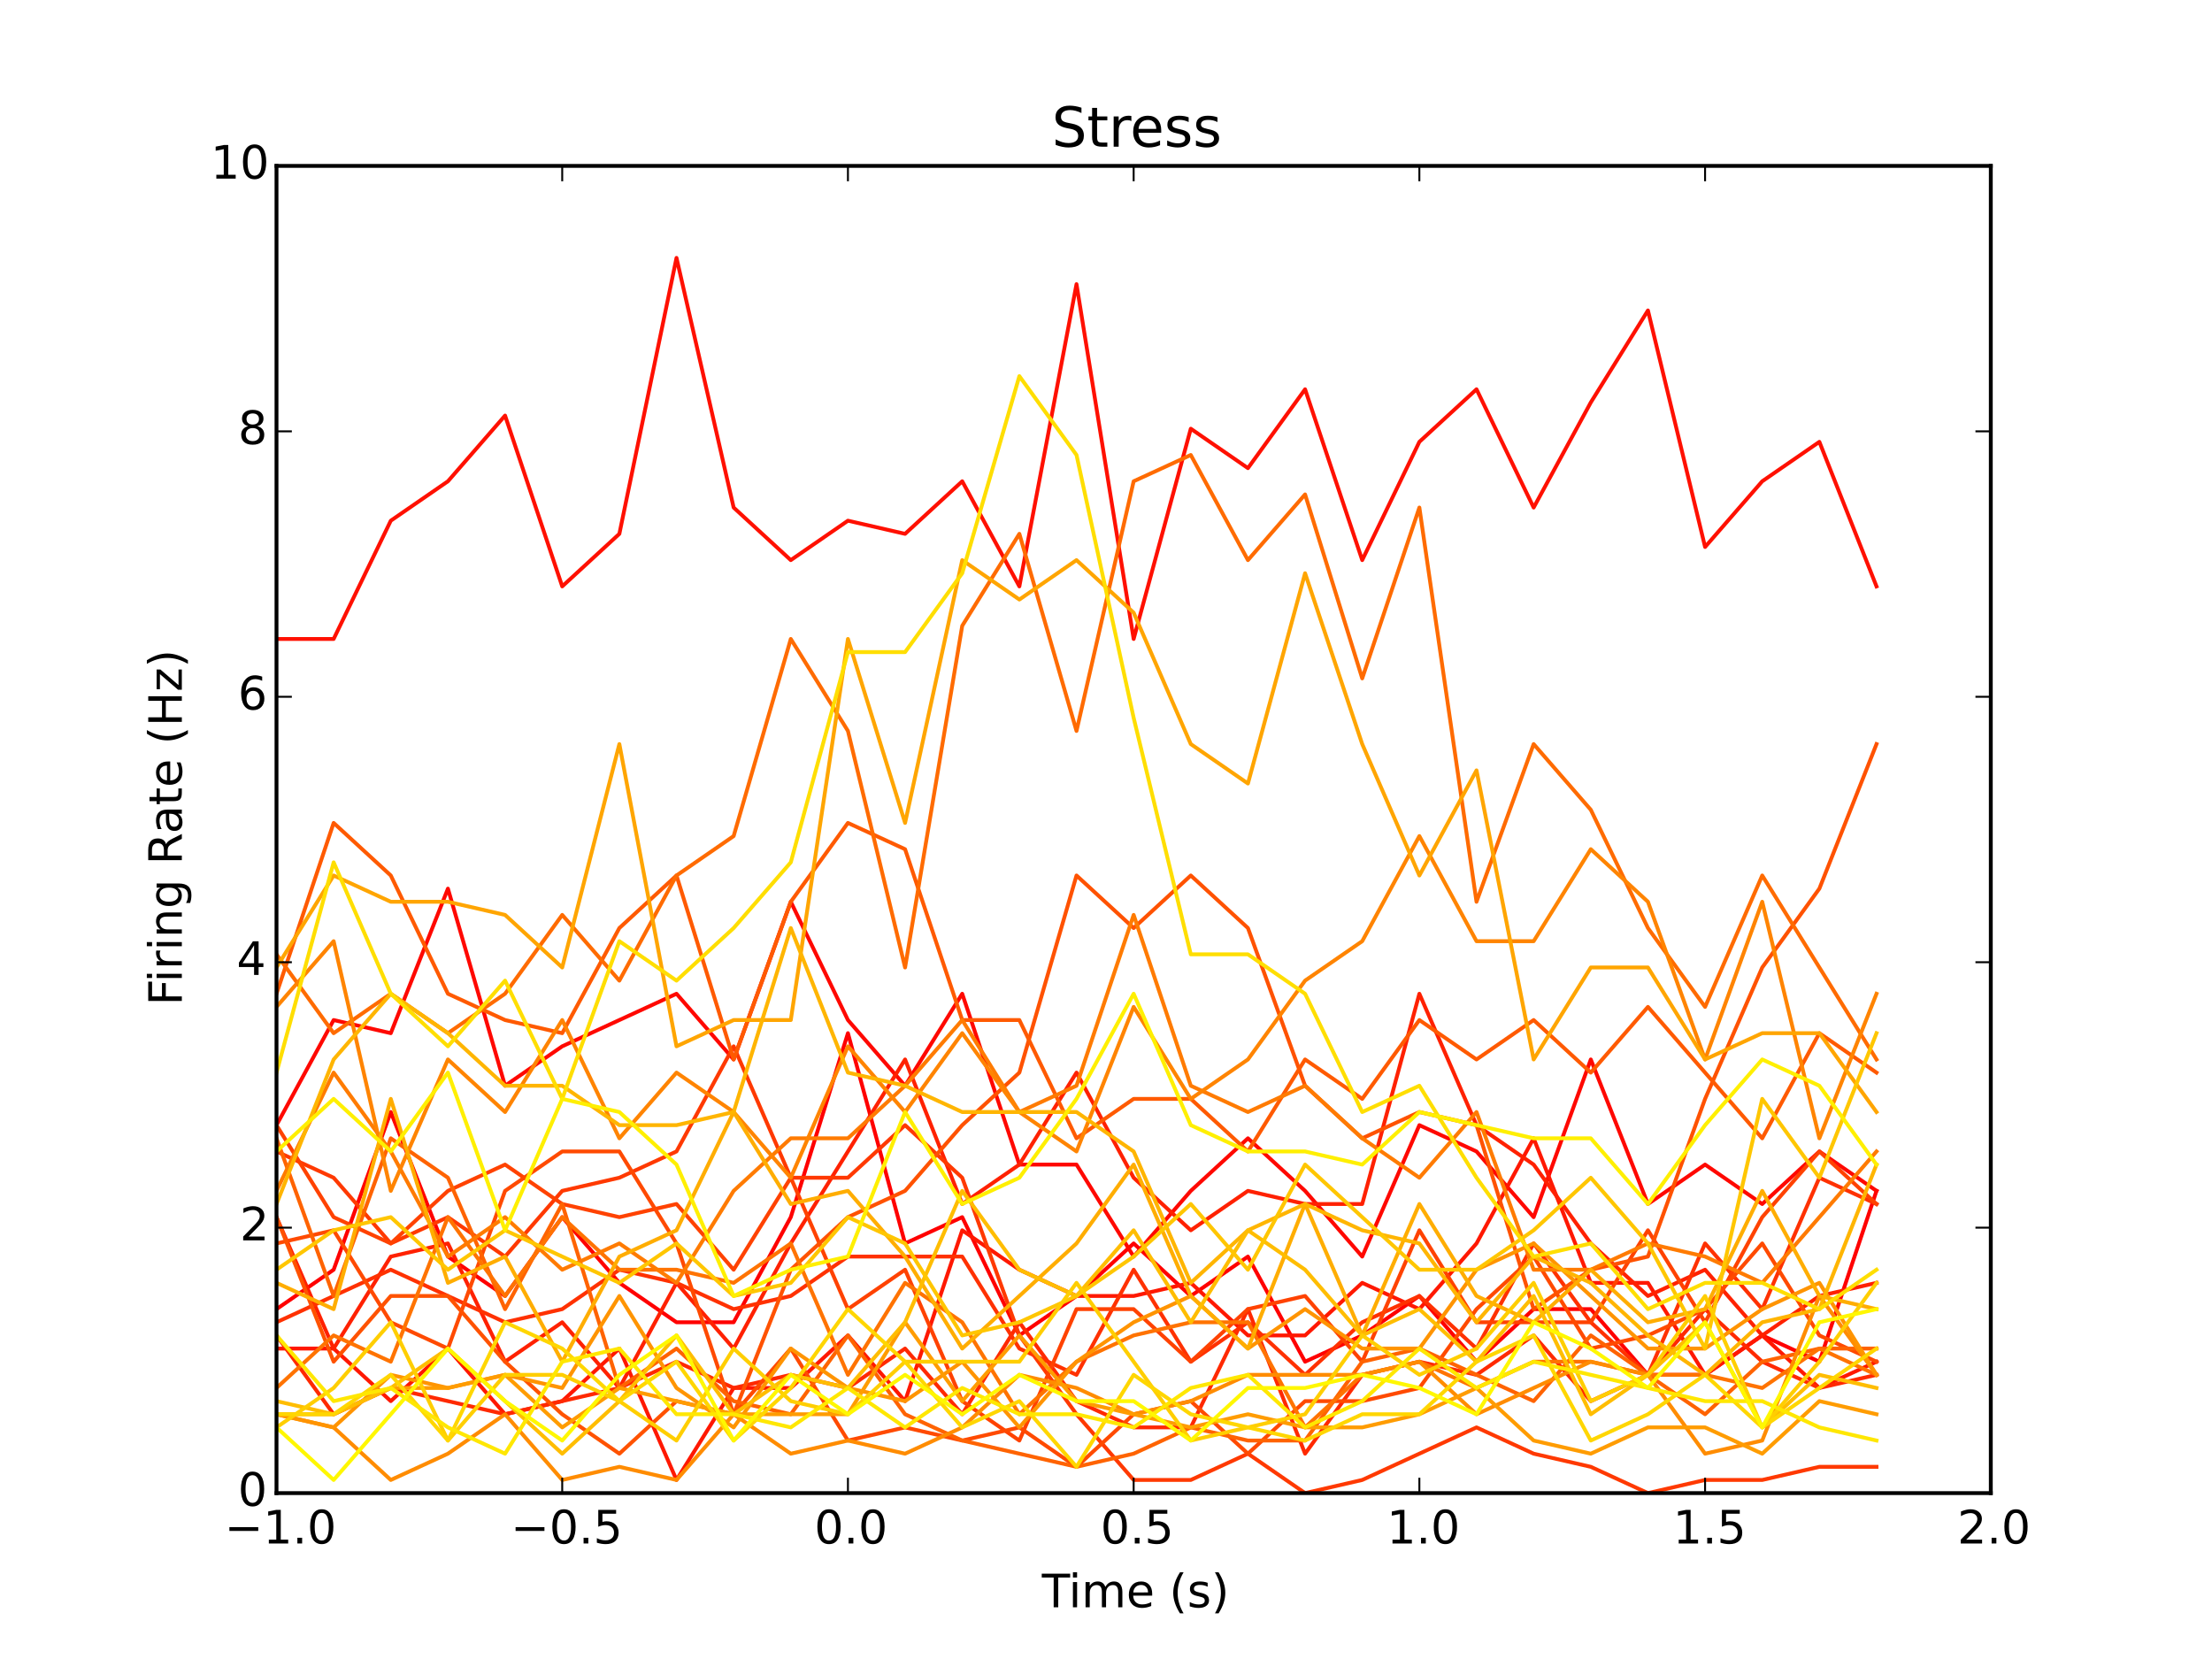 <?xml version="1.0" encoding="utf-8" standalone="no"?>
<!DOCTYPE svg PUBLIC "-//W3C//DTD SVG 1.1//EN"
  "http://www.w3.org/Graphics/SVG/1.1/DTD/svg11.dtd">
<!-- Created with matplotlib (http://matplotlib.org/) -->
<svg height="432pt" version="1.1" viewBox="0 0 576 432" width="576pt" xmlns="http://www.w3.org/2000/svg" xmlns:xlink="http://www.w3.org/1999/xlink">
 <defs>
  <style type="text/css">
*{stroke-linecap:butt;stroke-linejoin:round;}
  </style>
 </defs>
 <g id="figure_1">
  <g id="patch_1">
   <path d="
M0 432
L576 432
L576 0
L0 0
z
" style="fill:#ffffff;"/>
  </g>
  <g id="axes_1">
   <g id="patch_2">
    <path d="
M72 388.8
L518.4 388.8
L518.4 43.2
L72 43.2
z
" style="fill:#ffffff;"/>
   </g>
   <g id="line2d_1">
    <path clip-path="url(#p7ff5b81e1d)" d="
M72 340.895
L86.88 330.63
L101.76 289.568
L116.64 327.208
L131.52 337.473
L146.4 316.943
L161.28 334.051
L176.16 344.317
L191.04 344.317
L205.92 316.943
L220.8 269.038
L235.68 323.786
L250.56 316.943
L265.44 347.739
L280.32 337.473
L295.2 323.786
L310.08 337.473
L324.96 327.208
L339.84 354.582
L354.72 347.739
L369.6 337.473
L384.48 354.582
L399.36 340.895
L414.24 340.895
L429.12 358.004
L444 358.004
L458.88 347.739
L473.76 354.582
L488.64 310.099" style="fill:none;stroke:#ff0000;stroke-linecap:square;"/>
   </g>
   <g id="line2d_2">
    <path clip-path="url(#p7ff5b81e1d)" d="
M72 292.99
L86.88 265.616
L101.76 269.038
L116.64 231.398
L131.52 282.725
L146.4 272.459
L161.28 265.616
L176.16 258.772
L191.04 275.881
L205.92 234.82
L220.8 265.616
L235.68 282.725
L250.56 258.772
L265.44 303.255
L280.32 303.255
L295.2 327.208
L310.08 310.099
L324.96 296.412
L339.84 310.099
L354.72 327.208
L369.6 292.99
L384.48 299.834
L399.36 316.943
L414.24 275.881
L429.12 313.521
L444 303.255
L458.88 313.521
L473.76 299.834
L488.64 310.099" style="fill:none;stroke:#ff0800;stroke-linecap:square;"/>
   </g>
   <g id="line2d_3">
    <path clip-path="url(#p7ff5b81e1d)" d="
M72 166.384
L86.88 166.384
L101.76 135.588
L116.64 125.323
L131.52 108.214
L146.4 152.697
L161.28 139.01
L176.16 67.153
L191.04 132.166
L205.92 145.853
L220.8 135.588
L235.68 139.01
L250.56 125.323
L265.44 152.697
L280.32 73.996
L295.2 166.384
L310.08 111.636
L324.96 121.901
L339.84 101.37
L354.72 145.853
L369.6 115.057
L384.48 101.37
L399.36 132.166
L414.24 104.792
L429.12 80.84
L444 142.432
L458.88 125.323
L473.76 115.057
L488.64 152.697" style="fill:none;stroke:#ff1000;stroke-linecap:square;"/>
   </g>
   <g id="line2d_4">
    <path clip-path="url(#p7ff5b81e1d)" d="
M72 351.16
L86.88 351.16
L101.76 364.848
L116.64 351.16
L131.52 368.269
L146.4 364.848
L161.28 351.16
L176.16 385.378
L191.04 361.426
L205.92 361.426
L220.8 347.739
L235.68 364.848
L250.56 320.364
L265.44 330.63
L280.32 337.473
L295.2 337.473
L310.08 334.051
L324.96 347.739
L339.84 347.739
L354.72 334.051
L369.6 340.895
L384.48 323.786
L399.36 296.412
L414.24 334.051
L429.12 334.051
L444 358.004
L458.88 347.739
L473.76 361.426
L488.64 354.582" style="fill:none;stroke:#ff1800;stroke-linecap:square;"/>
   </g>
   <g id="line2d_5">
    <path clip-path="url(#p7ff5b81e1d)" d="
M72 316.943
L86.88 351.16
L101.76 327.208
L116.64 323.786
L131.52 354.582
L146.4 344.317
L161.28 361.426
L176.16 334.051
L191.04 351.16
L205.92 323.786
L220.8 299.834
L235.68 275.881
L250.56 313.521
L265.44 303.255
L280.32 279.303
L295.2 306.677
L310.08 320.364
L324.96 310.099
L339.84 313.521
L354.72 313.521
L369.6 258.772
L384.48 292.99
L399.36 303.255
L414.24 323.786
L429.12 337.473
L444 330.63
L458.88 347.739
L473.76 337.473
L488.64 334.051" style="fill:none;stroke:#ff2100;stroke-linecap:square;"/>
   </g>
   <g id="line2d_6">
    <path clip-path="url(#p7ff5b81e1d)" d="
M72 347.739
L86.88 368.269
L101.76 361.426
L116.64 364.848
L131.52 368.269
L146.4 364.848
L161.28 361.426
L176.16 354.582
L191.04 361.426
L205.92 358.004
L220.8 361.426
L235.68 351.16
L250.56 368.269
L265.44 344.317
L280.32 364.848
L295.2 371.691
L310.08 371.691
L324.96 340.895
L339.84 378.535
L354.72 358.004
L369.6 354.582
L384.48 358.004
L399.36 347.739
L414.24 364.848
L429.12 358.004
L444 340.895
L458.88 354.582
L473.76 361.426
L488.64 358.004" style="fill:none;stroke:#ff2900;stroke-linecap:square;"/>
   </g>
   <g id="line2d_7">
    <path clip-path="url(#p7ff5b81e1d)" d="
M72 344.317
L86.88 337.473
L101.76 330.63
L116.64 337.473
L131.52 344.317
L146.4 340.895
L161.28 330.63
L176.16 334.051
L191.04 340.895
L205.92 337.473
L220.8 327.208
L235.68 327.208
L250.56 327.208
L265.44 351.16
L280.32 358.004
L295.2 330.63
L310.08 354.582
L324.96 344.317
L339.84 358.004
L354.72 344.317
L369.6 337.473
L384.48 351.16
L399.36 323.786
L414.24 344.317
L429.12 358.004
L444 323.786
L458.88 340.895
L473.76 306.677
L488.64 313.521" style="fill:none;stroke:#ff3100;stroke-linecap:square;"/>
   </g>
   <g id="line2d_8">
    <path clip-path="url(#p7ff5b81e1d)" d="
M72 299.834
L86.88 306.677
L101.76 323.786
L116.64 316.943
L131.52 327.208
L146.4 310.099
L161.28 306.677
L176.16 299.834
L191.04 272.459
L205.92 306.677
L220.8 306.677
L235.68 292.99
L250.56 306.677
L265.44 347.739
L280.32 368.269
L295.2 385.378
L310.08 385.378
L324.96 378.535
L339.84 388.8
L354.72 385.378
L369.6 378.535
L384.48 371.691
L399.36 378.535
L414.24 381.956
L429.12 388.8
L444 385.378
L458.88 385.378
L473.76 381.956
L488.64 381.956" style="fill:none;stroke:#ff3900;stroke-linecap:square;"/>
   </g>
   <g id="line2d_9">
    <path clip-path="url(#p7ff5b81e1d)" d="
M72 292.99
L86.88 316.943
L101.76 323.786
L116.64 310.099
L131.52 303.255
L146.4 313.521
L161.28 316.943
L176.16 313.521
L191.04 330.63
L205.92 306.677
L220.8 340.895
L235.68 330.63
L250.56 364.848
L265.44 375.113
L280.32 340.895
L295.2 340.895
L310.08 354.582
L324.96 340.895
L339.84 337.473
L354.72 354.582
L369.6 320.364
L384.48 344.317
L399.36 344.317
L414.24 344.317
L429.12 320.364
L444 344.317
L458.88 316.943
L473.76 299.834
L488.64 313.521" style="fill:none;stroke:#ff4200;stroke-linecap:square;"/>
   </g>
   <g id="line2d_10">
    <path clip-path="url(#p7ff5b81e1d)" d="
M72 323.786
L86.88 320.364
L101.76 344.317
L116.64 351.16
L131.52 310.099
L146.4 299.834
L161.28 299.834
L176.16 323.786
L191.04 368.269
L205.92 351.16
L220.8 375.113
L235.68 371.691
L250.56 375.113
L265.44 371.691
L280.32 381.956
L295.2 368.269
L310.08 364.848
L324.96 378.535
L339.84 364.848
L354.72 364.848
L369.6 361.426
L384.48 340.895
L399.36 327.208
L414.24 351.16
L429.12 347.739
L444 340.895
L458.88 323.786
L473.76 347.739
L488.64 354.582" style="fill:none;stroke:#ff4a00;stroke-linecap:square;"/>
   </g>
   <g id="line2d_11">
    <path clip-path="url(#p7ff5b81e1d)" d="
M72 316.943
L86.88 354.582
L101.76 337.473
L116.64 337.473
L131.52 354.582
L146.4 368.269
L161.28 378.535
L176.16 364.848
L191.04 368.269
L205.92 330.63
L220.8 316.943
L235.68 310.099
L250.56 292.99
L265.44 279.303
L280.32 227.976
L295.2 241.663
L310.08 227.976
L324.96 241.663
L339.84 282.725
L354.72 296.412
L369.6 289.568
L384.48 292.99
L399.36 340.895
L414.24 330.63
L429.12 327.208
L444 286.147
L458.88 251.929
L473.76 231.398
L488.64 193.758" style="fill:none;stroke:#ff5200;stroke-linecap:square;"/>
   </g>
   <g id="line2d_12">
    <path clip-path="url(#p7ff5b81e1d)" d="
M72 258.772
L86.88 214.289
L101.76 227.976
L116.64 258.772
L131.52 265.616
L146.4 269.038
L161.28 241.663
L176.16 227.976
L191.04 275.881
L205.92 234.82
L220.8 214.289
L235.68 221.133
L250.56 265.616
L265.44 265.616
L280.32 296.412
L295.2 286.147
L310.08 286.147
L324.96 299.834
L339.84 275.881
L354.72 286.147
L369.6 265.616
L384.48 275.881
L399.36 265.616
L414.24 279.303
L429.12 262.194
L444 279.303
L458.88 296.412
L473.76 269.038
L488.64 279.303" style="fill:none;stroke:#ff5a00;stroke-linecap:square;"/>
   </g>
   <g id="line2d_13">
    <path clip-path="url(#p7ff5b81e1d)" d="
M72 296.412
L86.88 337.473
L101.76 296.412
L116.64 306.677
L131.52 340.895
L146.4 313.521
L161.28 361.426
L176.16 351.16
L191.04 364.848
L205.92 368.269
L220.8 347.739
L235.68 368.269
L250.56 375.113
L265.44 378.535
L280.32 381.956
L295.2 378.535
L310.08 371.691
L324.96 375.113
L339.84 375.113
L354.72 354.582
L369.6 351.16
L384.48 358.004
L399.36 364.848
L414.24 347.739
L429.12 358.004
L444 368.269
L458.88 354.582
L473.76 351.16
L488.64 351.16" style="fill:none;stroke:#ff6300;stroke-linecap:square;"/>
   </g>
   <g id="line2d_14">
    <path clip-path="url(#p7ff5b81e1d)" d="
M72 248.507
L86.88 269.038
L101.76 258.772
L116.64 269.038
L131.52 258.772
L146.4 238.242
L161.28 255.35
L176.16 227.976
L191.04 217.711
L205.92 166.384
L220.8 190.337
L235.68 251.929
L250.56 162.962
L265.44 139.01
L280.32 190.337
L295.2 125.323
L310.08 118.479
L324.96 145.853
L339.84 128.745
L354.72 176.65
L369.6 132.166
L384.48 234.82
L399.36 193.758
L414.24 210.867
L429.12 241.663
L444 262.194
L458.88 227.976
L473.76 251.929
L488.64 275.881" style="fill:none;stroke:#ff6b00;stroke-linecap:square;"/>
   </g>
   <g id="line2d_15">
    <path clip-path="url(#p7ff5b81e1d)" d="
M72 361.426
L86.88 347.739
L101.76 354.582
L116.64 316.943
L131.52 337.473
L146.4 316.943
L161.28 330.63
L176.16 330.63
L191.04 334.051
L205.92 323.786
L220.8 358.004
L235.68 334.051
L250.56 344.317
L265.44 368.269
L280.32 354.582
L295.2 347.739
L310.08 344.317
L324.96 344.317
L339.84 371.691
L354.72 358.004
L369.6 354.582
L384.48 361.426
L399.36 354.582
L414.24 354.582
L429.12 358.004
L444 358.004
L458.88 361.426
L473.76 351.16
L488.64 358.004" style="fill:none;stroke:#ff7300;stroke-linecap:square;"/>
   </g>
   <g id="line2d_16">
    <path clip-path="url(#p7ff5b81e1d)" d="
M72 310.099
L86.88 279.303
L101.76 299.834
L116.64 327.208
L131.52 316.943
L146.4 330.63
L161.28 323.786
L176.16 334.051
L191.04 310.099
L205.92 296.412
L220.8 296.412
L235.68 282.725
L250.56 265.616
L265.44 289.568
L280.32 282.725
L295.2 238.242
L310.08 282.725
L324.96 289.568
L339.84 282.725
L354.72 296.412
L369.6 306.677
L384.48 289.568
L399.36 330.63
L414.24 330.63
L429.12 323.786
L444 327.208
L458.88 334.051
L473.76 316.943
L488.64 299.834" style="fill:none;stroke:#ff7b00;stroke-linecap:square;"/>
   </g>
   <g id="line2d_17">
    <path clip-path="url(#p7ff5b81e1d)" d="
M72 262.194
L86.88 245.085
L101.76 310.099
L116.64 275.881
L131.52 289.568
L146.4 265.616
L161.28 296.412
L176.16 279.303
L191.04 289.568
L205.92 306.677
L220.8 272.459
L235.68 289.568
L250.56 269.038
L265.44 289.568
L280.32 299.834
L295.2 262.194
L310.08 286.147
L324.96 275.881
L339.84 255.35
L354.72 245.085
L369.6 217.711
L384.48 245.085
L399.36 245.085
L414.24 221.133
L429.12 234.82
L444 275.881
L458.88 234.82
L473.76 296.412
L488.64 258.772" style="fill:none;stroke:#ff8400;stroke-linecap:square;"/>
   </g>
   <g id="line2d_18">
    <path clip-path="url(#p7ff5b81e1d)" d="
M72 368.269
L86.88 371.691
L101.76 385.378
L116.64 378.535
L131.52 368.269
L146.4 385.378
L161.28 381.956
L176.16 385.378
L191.04 368.269
L205.92 378.535
L220.8 375.113
L235.68 378.535
L250.56 371.691
L265.44 358.004
L280.32 361.426
L295.2 368.269
L310.08 364.848
L324.96 358.004
L339.84 358.004
L354.72 358.004
L369.6 354.582
L384.48 368.269
L399.36 361.426
L414.24 354.582
L429.12 358.004
L444 378.535
L458.88 375.113
L473.76 337.473
L488.64 358.004" style="fill:none;stroke:#ff8c00;stroke-linecap:square;"/>
   </g>
   <g id="line2d_19">
    <path clip-path="url(#p7ff5b81e1d)" d="
M72 368.269
L86.88 371.691
L101.76 358.004
L116.64 361.426
L131.52 358.004
L146.4 361.426
L161.28 337.473
L176.16 361.426
L191.04 371.691
L205.92 351.16
L220.8 361.426
L235.68 364.848
L250.56 354.582
L265.44 371.691
L280.32 354.582
L295.2 344.317
L310.08 337.473
L324.96 351.16
L339.84 340.895
L354.72 351.16
L369.6 351.16
L384.48 330.63
L399.36 323.786
L414.24 337.473
L429.12 351.16
L444 351.16
L458.88 340.895
L473.76 334.051
L488.64 358.004" style="fill:none;stroke:#ff9400;stroke-linecap:square;"/>
   </g>
   <g id="line2d_20">
    <path clip-path="url(#p7ff5b81e1d)" d="
M72 368.269
L86.88 368.269
L101.76 361.426
L116.64 361.426
L131.52 358.004
L146.4 371.691
L161.28 361.426
L176.16 364.848
L191.04 368.269
L205.92 368.269
L220.8 368.269
L235.68 344.317
L250.56 364.848
L265.44 347.739
L280.32 364.848
L295.2 368.269
L310.08 371.691
L324.96 368.269
L339.84 371.691
L354.72 371.691
L369.6 368.269
L384.48 361.426
L399.36 375.113
L414.24 378.535
L429.12 371.691
L444 371.691
L458.88 378.535
L473.76 364.848
L488.64 368.269" style="fill:none;stroke:#ff9c00;stroke-linecap:square;"/>
   </g>
   <g id="line2d_21">
    <path clip-path="url(#p7ff5b81e1d)" d="
M72 251.929
L86.88 227.976
L101.76 234.82
L116.64 234.82
L131.52 238.242
L146.4 251.929
L161.28 193.758
L176.16 272.459
L191.04 265.616
L205.92 265.616
L220.8 166.384
L235.68 214.289
L250.56 145.853
L265.44 156.119
L280.32 145.853
L295.2 159.541
L310.08 193.758
L324.96 204.024
L339.84 149.275
L354.72 193.758
L369.6 227.976
L384.48 200.602
L399.36 275.881
L414.24 251.929
L429.12 251.929
L444 275.881
L458.88 269.038
L473.76 269.038
L488.64 289.568" style="fill:none;stroke:#ffa500;stroke-linecap:square;"/>
   </g>
   <g id="line2d_22">
    <path clip-path="url(#p7ff5b81e1d)" d="
M72 334.051
L86.88 340.895
L101.76 286.147
L116.64 334.051
L131.52 327.208
L146.4 354.582
L161.28 327.208
L176.16 320.364
L191.04 289.568
L205.92 313.521
L220.8 310.099
L235.68 327.208
L250.56 351.16
L265.44 337.473
L280.32 323.786
L295.2 303.255
L310.08 337.473
L324.96 351.16
L339.84 313.521
L354.72 347.739
L369.6 313.521
L384.48 337.473
L399.36 344.317
L414.24 330.63
L429.12 344.317
L444 340.895
L458.88 310.099
L473.76 337.473
L488.64 340.895" style="fill:none;stroke:#ffad00;stroke-linecap:square;"/>
   </g>
   <g id="line2d_23">
    <path clip-path="url(#p7ff5b81e1d)" d="
M72 313.521
L86.88 275.881
L101.76 258.772
L116.64 269.038
L131.52 282.725
L146.4 282.725
L161.28 292.99
L176.16 292.99
L191.04 289.568
L205.92 241.663
L220.8 279.303
L235.68 282.725
L250.56 289.568
L265.44 289.568
L280.32 289.568
L295.2 299.834
L310.08 334.051
L324.96 320.364
L339.84 313.521
L354.72 320.364
L369.6 323.786
L384.48 344.317
L399.36 327.208
L414.24 334.051
L429.12 347.739
L444 358.004
L458.88 344.317
L473.76 340.895
L488.64 303.255" style="fill:none;stroke:#ffb500;stroke-linecap:square;"/>
   </g>
   <g id="line2d_24">
    <path clip-path="url(#p7ff5b81e1d)" d="
M72 364.848
L86.88 368.269
L101.76 361.426
L116.64 351.16
L131.52 364.848
L146.4 378.535
L161.28 364.848
L176.16 347.739
L191.04 368.269
L205.92 358.004
L220.8 361.426
L235.68 344.317
L250.56 310.099
L265.44 330.63
L280.32 337.473
L295.2 320.364
L310.08 344.317
L324.96 320.364
L339.84 330.63
L354.72 347.739
L369.6 340.895
L384.48 354.582
L399.36 337.473
L414.24 368.269
L429.12 358.004
L444 344.317
L458.88 371.691
L473.76 358.004
L488.64 361.426" style="fill:none;stroke:#ffbd00;stroke-linecap:square;"/>
   </g>
   <g id="line2d_25">
    <path clip-path="url(#p7ff5b81e1d)" d="
M72 330.63
L86.88 320.364
L101.76 316.943
L116.64 330.63
L131.52 320.364
L146.4 327.208
L161.28 334.051
L176.16 323.786
L191.04 337.473
L205.92 334.051
L220.8 316.943
L235.68 323.786
L250.56 347.739
L265.44 344.317
L280.32 337.473
L295.2 327.208
L310.08 313.521
L324.96 330.63
L339.84 303.255
L354.72 316.943
L369.6 330.63
L384.48 330.63
L399.36 320.364
L414.24 306.677
L429.12 323.786
L444 351.16
L458.88 286.147
L473.76 306.677
L488.64 269.038" style="fill:none;stroke:#ffc600;stroke-linecap:square;"/>
   </g>
   <g id="line2d_26">
    <path clip-path="url(#p7ff5b81e1d)" d="
M72 371.691
L86.88 361.426
L101.76 344.317
L116.64 375.113
L131.52 358.004
L146.4 358.004
L161.28 364.848
L176.16 375.113
L191.04 351.16
L205.92 364.848
L220.8 368.269
L235.68 354.582
L250.56 354.582
L265.44 354.582
L280.32 334.051
L295.2 354.582
L310.08 375.113
L324.96 371.691
L339.84 368.269
L354.72 347.739
L369.6 358.004
L384.48 351.16
L399.36 334.051
L414.24 364.848
L429.12 358.004
L444 337.473
L458.88 371.691
L473.76 354.582
L488.64 334.051" style="fill:none;stroke:#ffce00;stroke-linecap:square;"/>
   </g>
   <g id="line2d_27">
    <path clip-path="url(#p7ff5b81e1d)" d="
M72 368.269
L86.88 368.269
L101.76 358.004
L116.64 375.113
L131.52 344.317
L146.4 351.16
L161.28 364.848
L176.16 354.582
L191.04 375.113
L205.92 361.426
L220.8 340.895
L235.68 354.582
L250.56 371.691
L265.44 364.848
L280.32 381.956
L295.2 358.004
L310.08 368.269
L324.96 371.691
L339.84 375.113
L354.72 368.269
L369.6 368.269
L384.48 354.582
L399.36 347.739
L414.24 375.113
L429.12 368.269
L444 358.004
L458.88 371.691
L473.76 361.426
L488.64 351.16" style="fill:none;stroke:#ffd600;stroke-linecap:square;"/>
   </g>
   <g id="line2d_28">
    <path clip-path="url(#p7ff5b81e1d)" d="
M72 279.303
L86.88 224.554
L101.76 258.772
L116.64 272.459
L131.52 255.35
L146.4 286.147
L161.28 245.085
L176.16 255.35
L191.04 241.663
L205.92 224.554
L220.8 169.806
L235.68 169.806
L250.56 149.275
L265.44 97.948
L280.32 118.479
L295.2 186.915
L310.08 248.507
L324.96 248.507
L339.84 258.772
L354.72 289.568
L369.6 282.725
L384.48 306.677
L399.36 327.208
L414.24 323.786
L429.12 340.895
L444 334.051
L458.88 334.051
L473.76 340.895
L488.64 330.63" style="fill:none;stroke:#ffde00;stroke-linecap:square;"/>
   </g>
   <g id="line2d_29">
    <path clip-path="url(#p7ff5b81e1d)" d="
M72 347.739
L86.88 364.848
L101.76 361.426
L116.64 371.691
L131.52 378.535
L146.4 354.582
L161.28 351.16
L176.16 368.269
L191.04 368.269
L205.92 371.691
L220.8 361.426
L235.68 371.691
L250.56 361.426
L265.44 368.269
L280.32 368.269
L295.2 371.691
L310.08 361.426
L324.96 358.004
L339.84 371.691
L354.72 364.848
L369.6 351.16
L384.48 361.426
L399.36 354.582
L414.24 358.004
L429.12 361.426
L444 364.848
L458.88 364.848
L473.76 371.691
L488.64 375.113" style="fill:none;stroke:#ffe700;stroke-linecap:square;"/>
   </g>
   <g id="line2d_30">
    <path clip-path="url(#p7ff5b81e1d)" d="
M72 299.834
L86.88 286.147
L101.76 299.834
L116.64 279.303
L131.52 320.364
L146.4 286.147
L161.28 289.568
L176.16 303.255
L191.04 337.473
L205.92 330.63
L220.8 327.208
L235.68 289.568
L250.56 313.521
L265.44 306.677
L280.32 286.147
L295.2 258.772
L310.08 292.99
L324.96 299.834
L339.84 299.834
L354.72 303.255
L369.6 289.568
L384.48 292.99
L399.36 296.412
L414.24 296.412
L429.12 313.521
L444 292.99
L458.88 275.881
L473.76 282.725
L488.64 303.255" style="fill:none;stroke:#ffef00;stroke-linecap:square;"/>
   </g>
   <g id="line2d_31">
    <path clip-path="url(#p7ff5b81e1d)" d="
M72 371.691
L86.88 385.378
L101.76 368.269
L116.64 351.16
L131.52 364.848
L146.4 375.113
L161.28 358.004
L176.16 347.739
L191.04 375.113
L205.92 358.004
L220.8 368.269
L235.68 358.004
L250.56 368.269
L265.44 358.004
L280.32 364.848
L295.2 364.848
L310.08 375.113
L324.96 361.426
L339.84 361.426
L354.72 358.004
L369.6 361.426
L384.48 368.269
L399.36 344.317
L414.24 351.16
L429.12 361.426
L444 344.317
L458.88 371.691
L473.76 344.317
L488.64 340.895" style="fill:none;stroke:#fff700;stroke-linecap:square;"/>
   </g>
   <g id="patch_3">
    <path d="
M72 43.2
L518.4 43.2" style="fill:none;stroke:#000000;stroke-linecap:square;stroke-linejoin:miter;"/>
   </g>
   <g id="patch_4">
    <path d="
M518.4 388.8
L518.4 43.2" style="fill:none;stroke:#000000;stroke-linecap:square;stroke-linejoin:miter;"/>
   </g>
   <g id="patch_5">
    <path d="
M72 388.8
L518.4 388.8" style="fill:none;stroke:#000000;stroke-linecap:square;stroke-linejoin:miter;"/>
   </g>
   <g id="patch_6">
    <path d="
M72 388.8
L72 43.2" style="fill:none;stroke:#000000;stroke-linecap:square;stroke-linejoin:miter;"/>
   </g>
   <g id="matplotlib.axis_1">
    <g id="xtick_1">
     <g id="line2d_32">
      <defs>
       <path d="
M0 0
L0 -4" id="m93b0483c22" style="stroke:#000000;stroke-width:0.5;"/>
      </defs>
      <g>
       <use style="stroke:#000000;stroke-width:0.5;" x="72.0" xlink:href="#m93b0483c22" y="388.8"/>
      </g>
     </g>
     <g id="line2d_33">
      <defs>
       <path d="
M0 0
L0 4" id="m741efc42ff" style="stroke:#000000;stroke-width:0.5;"/>
      </defs>
      <g>
       <use style="stroke:#000000;stroke-width:0.5;" x="72.0" xlink:href="#m741efc42ff" y="43.2"/>
      </g>
     </g>
     <g id="text_1">
      <!-- −1.0 -->
      <defs>
       <path d="
M10.594 35.5
L73.188 35.5
L73.188 27.203
L10.594 27.203
z
" id="BitstreamVeraSans-Roman-2212"/>
       <path d="
M31.781 66.406
Q24.172 66.406 20.328 58.906
Q16.5 51.422 16.5 36.375
Q16.5 21.391 20.328 13.891
Q24.172 6.391 31.781 6.391
Q39.453 6.391 43.281 13.891
Q47.125 21.391 47.125 36.375
Q47.125 51.422 43.281 58.906
Q39.453 66.406 31.781 66.406
M31.781 74.219
Q44.047 74.219 50.516 64.516
Q56.984 54.828 56.984 36.375
Q56.984 17.969 50.516 8.266
Q44.047 -1.422 31.781 -1.422
Q19.531 -1.422 13.062 8.266
Q6.594 17.969 6.594 36.375
Q6.594 54.828 13.062 64.516
Q19.531 74.219 31.781 74.219" id="BitstreamVeraSans-Roman-30"/>
       <path d="
M12.406 8.297
L28.516 8.297
L28.516 63.922
L10.984 60.406
L10.984 69.391
L28.422 72.906
L38.281 72.906
L38.281 8.297
L54.391 8.297
L54.391 0
L12.406 0
z
" id="BitstreamVeraSans-Roman-31"/>
       <path d="
M10.688 12.406
L21 12.406
L21 0
L10.688 0
z
" id="BitstreamVeraSans-Roman-2e"/>
      </defs>
      <g transform="translate(58.464 401.918)scale(0.12 -0.12)">
       <use xlink:href="#BitstreamVeraSans-Roman-2212"/>
       <use x="83.789" xlink:href="#BitstreamVeraSans-Roman-31"/>
       <use x="147.412" xlink:href="#BitstreamVeraSans-Roman-2e"/>
       <use x="179.199" xlink:href="#BitstreamVeraSans-Roman-30"/>
      </g>
     </g>
    </g>
    <g id="xtick_2">
     <g id="line2d_34">
      <g>
       <use style="stroke:#000000;stroke-width:0.5;" x="146.4" xlink:href="#m93b0483c22" y="388.8"/>
      </g>
     </g>
     <g id="line2d_35">
      <g>
       <use style="stroke:#000000;stroke-width:0.5;" x="146.4" xlink:href="#m741efc42ff" y="43.2"/>
      </g>
     </g>
     <g id="text_2">
      <!-- −0.5 -->
      <defs>
       <path d="
M10.797 72.906
L49.516 72.906
L49.516 64.594
L19.828 64.594
L19.828 46.734
Q21.969 47.469 24.109 47.828
Q26.266 48.188 28.422 48.188
Q40.625 48.188 47.75 41.5
Q54.891 34.812 54.891 23.391
Q54.891 11.625 47.562 5.094
Q40.234 -1.422 26.906 -1.422
Q22.312 -1.422 17.547 -0.641
Q12.797 0.141 7.719 1.703
L7.719 11.625
Q12.109 9.234 16.797 8.062
Q21.484 6.891 26.703 6.891
Q35.156 6.891 40.078 11.328
Q45.016 15.766 45.016 23.391
Q45.016 31 40.078 35.438
Q35.156 39.891 26.703 39.891
Q22.75 39.891 18.812 39.016
Q14.891 38.141 10.797 36.281
z
" id="BitstreamVeraSans-Roman-35"/>
      </defs>
      <g transform="translate(132.99 401.918)scale(0.12 -0.12)">
       <use xlink:href="#BitstreamVeraSans-Roman-2212"/>
       <use x="83.789" xlink:href="#BitstreamVeraSans-Roman-30"/>
       <use x="147.412" xlink:href="#BitstreamVeraSans-Roman-2e"/>
       <use x="179.199" xlink:href="#BitstreamVeraSans-Roman-35"/>
      </g>
     </g>
    </g>
    <g id="xtick_3">
     <g id="line2d_36">
      <g>
       <use style="stroke:#000000;stroke-width:0.5;" x="220.8" xlink:href="#m93b0483c22" y="388.8"/>
      </g>
     </g>
     <g id="line2d_37">
      <g>
       <use style="stroke:#000000;stroke-width:0.5;" x="220.8" xlink:href="#m741efc42ff" y="43.2"/>
      </g>
     </g>
     <g id="text_3">
      <!-- 0.0 -->
      <g transform="translate(212.052 401.918)scale(0.12 -0.12)">
       <use xlink:href="#BitstreamVeraSans-Roman-30"/>
       <use x="63.623" xlink:href="#BitstreamVeraSans-Roman-2e"/>
       <use x="95.41" xlink:href="#BitstreamVeraSans-Roman-30"/>
      </g>
     </g>
    </g>
    <g id="xtick_4">
     <g id="line2d_38">
      <g>
       <use style="stroke:#000000;stroke-width:0.5;" x="295.2" xlink:href="#m93b0483c22" y="388.8"/>
      </g>
     </g>
     <g id="line2d_39">
      <g>
       <use style="stroke:#000000;stroke-width:0.5;" x="295.2" xlink:href="#m741efc42ff" y="43.2"/>
      </g>
     </g>
     <g id="text_4">
      <!-- 0.5 -->
      <g transform="translate(286.578 401.918)scale(0.12 -0.12)">
       <use xlink:href="#BitstreamVeraSans-Roman-30"/>
       <use x="63.623" xlink:href="#BitstreamVeraSans-Roman-2e"/>
       <use x="95.41" xlink:href="#BitstreamVeraSans-Roman-35"/>
      </g>
     </g>
    </g>
    <g id="xtick_5">
     <g id="line2d_40">
      <g>
       <use style="stroke:#000000;stroke-width:0.5;" x="369.6" xlink:href="#m93b0483c22" y="388.8"/>
      </g>
     </g>
     <g id="line2d_41">
      <g>
       <use style="stroke:#000000;stroke-width:0.5;" x="369.6" xlink:href="#m741efc42ff" y="43.2"/>
      </g>
     </g>
     <g id="text_5">
      <!-- 1.0 -->
      <g transform="translate(361.116 401.918)scale(0.12 -0.12)">
       <use xlink:href="#BitstreamVeraSans-Roman-31"/>
       <use x="63.623" xlink:href="#BitstreamVeraSans-Roman-2e"/>
       <use x="95.41" xlink:href="#BitstreamVeraSans-Roman-30"/>
      </g>
     </g>
    </g>
    <g id="xtick_6">
     <g id="line2d_42">
      <g>
       <use style="stroke:#000000;stroke-width:0.5;" x="444.0" xlink:href="#m93b0483c22" y="388.8"/>
      </g>
     </g>
     <g id="line2d_43">
      <g>
       <use style="stroke:#000000;stroke-width:0.5;" x="444.0" xlink:href="#m741efc42ff" y="43.2"/>
      </g>
     </g>
     <g id="text_6">
      <!-- 1.5 -->
      <g transform="translate(435.641 401.918)scale(0.12 -0.12)">
       <use xlink:href="#BitstreamVeraSans-Roman-31"/>
       <use x="63.623" xlink:href="#BitstreamVeraSans-Roman-2e"/>
       <use x="95.41" xlink:href="#BitstreamVeraSans-Roman-35"/>
      </g>
     </g>
    </g>
    <g id="xtick_7">
     <g id="line2d_44">
      <g>
       <use style="stroke:#000000;stroke-width:0.5;" x="518.4" xlink:href="#m93b0483c22" y="388.8"/>
      </g>
     </g>
     <g id="line2d_45">
      <g>
       <use style="stroke:#000000;stroke-width:0.5;" x="518.4" xlink:href="#m741efc42ff" y="43.2"/>
      </g>
     </g>
     <g id="text_7">
      <!-- 2.0 -->
      <defs>
       <path d="
M19.188 8.297
L53.609 8.297
L53.609 0
L7.328 0
L7.328 8.297
Q12.938 14.109 22.625 23.891
Q32.328 33.688 34.812 36.531
Q39.547 41.844 41.422 45.531
Q43.312 49.219 43.312 52.781
Q43.312 58.594 39.234 62.25
Q35.156 65.922 28.609 65.922
Q23.969 65.922 18.812 64.312
Q13.672 62.703 7.812 59.422
L7.812 69.391
Q13.766 71.781 18.938 73
Q24.125 74.219 28.422 74.219
Q39.75 74.219 46.484 68.547
Q53.219 62.891 53.219 53.422
Q53.219 48.922 51.531 44.891
Q49.859 40.875 45.406 35.406
Q44.188 33.984 37.641 27.219
Q31.109 20.453 19.188 8.297" id="BitstreamVeraSans-Roman-32"/>
      </defs>
      <g transform="translate(509.696 401.918)scale(0.12 -0.12)">
       <use xlink:href="#BitstreamVeraSans-Roman-32"/>
       <use x="63.623" xlink:href="#BitstreamVeraSans-Roman-2e"/>
       <use x="95.41" xlink:href="#BitstreamVeraSans-Roman-30"/>
      </g>
     </g>
    </g>
    <g id="text_8">
     <!-- Time (s) -->
     <defs>
      <path id="BitstreamVeraSans-Roman-20"/>
      <path d="
M8.016 75.875
L15.828 75.875
Q23.141 64.359 26.781 53.312
Q30.422 42.281 30.422 31.391
Q30.422 20.453 26.781 9.375
Q23.141 -1.703 15.828 -13.188
L8.016 -13.188
Q14.5 -2 17.703 9.062
Q20.906 20.125 20.906 31.391
Q20.906 42.672 17.703 53.656
Q14.5 64.656 8.016 75.875" id="BitstreamVeraSans-Roman-29"/>
      <path d="
M31 75.875
Q24.469 64.656 21.281 53.656
Q18.109 42.672 18.109 31.391
Q18.109 20.125 21.312 9.062
Q24.516 -2 31 -13.188
L23.188 -13.188
Q15.875 -1.703 12.234 9.375
Q8.594 20.453 8.594 31.391
Q8.594 42.281 12.203 53.312
Q15.828 64.359 23.188 75.875
z
" id="BitstreamVeraSans-Roman-28"/>
      <path d="
M9.422 54.688
L18.406 54.688
L18.406 0
L9.422 0
z

M9.422 75.984
L18.406 75.984
L18.406 64.594
L9.422 64.594
z
" id="BitstreamVeraSans-Roman-69"/>
      <path d="
M52 44.188
Q55.375 50.25 60.062 53.125
Q64.75 56 71.094 56
Q79.641 56 84.281 50.016
Q88.922 44.047 88.922 33.016
L88.922 0
L79.891 0
L79.891 32.719
Q79.891 40.578 77.094 44.375
Q74.312 48.188 68.609 48.188
Q61.625 48.188 57.562 43.547
Q53.516 38.922 53.516 30.906
L53.516 0
L44.484 0
L44.484 32.719
Q44.484 40.625 41.703 44.406
Q38.922 48.188 33.109 48.188
Q26.219 48.188 22.156 43.531
Q18.109 38.875 18.109 30.906
L18.109 0
L9.078 0
L9.078 54.688
L18.109 54.688
L18.109 46.188
Q21.188 51.219 25.484 53.609
Q29.781 56 35.688 56
Q41.656 56 45.828 52.969
Q50 49.953 52 44.188" id="BitstreamVeraSans-Roman-6d"/>
      <path d="
M56.203 29.594
L56.203 25.203
L14.891 25.203
Q15.484 15.922 20.484 11.062
Q25.484 6.203 34.422 6.203
Q39.594 6.203 44.453 7.469
Q49.312 8.734 54.109 11.281
L54.109 2.781
Q49.266 0.734 44.188 -0.344
Q39.109 -1.422 33.891 -1.422
Q20.797 -1.422 13.156 6.188
Q5.516 13.812 5.516 26.812
Q5.516 40.234 12.766 48.109
Q20.016 56 32.328 56
Q43.359 56 49.781 48.891
Q56.203 41.797 56.203 29.594
M47.219 32.234
Q47.125 39.594 43.094 43.984
Q39.062 48.391 32.422 48.391
Q24.906 48.391 20.391 44.141
Q15.875 39.891 15.188 32.172
z
" id="BitstreamVeraSans-Roman-65"/>
      <path d="
M-0.297 72.906
L61.375 72.906
L61.375 64.594
L35.5 64.594
L35.5 0
L25.594 0
L25.594 64.594
L-0.297 64.594
z
" id="BitstreamVeraSans-Roman-54"/>
      <path d="
M44.281 53.078
L44.281 44.578
Q40.484 46.531 36.375 47.5
Q32.281 48.484 27.875 48.484
Q21.188 48.484 17.844 46.438
Q14.5 44.391 14.5 40.281
Q14.5 37.156 16.891 35.375
Q19.281 33.594 26.516 31.984
L29.594 31.297
Q39.156 29.25 43.188 25.516
Q47.219 21.781 47.219 15.094
Q47.219 7.469 41.188 3.016
Q35.156 -1.422 24.609 -1.422
Q20.219 -1.422 15.453 -0.562
Q10.688 0.297 5.422 2
L5.422 11.281
Q10.406 8.688 15.234 7.391
Q20.062 6.109 24.812 6.109
Q31.156 6.109 34.562 8.281
Q37.984 10.453 37.984 14.406
Q37.984 18.062 35.516 20.016
Q33.062 21.969 24.703 23.781
L21.578 24.516
Q13.234 26.266 9.516 29.906
Q5.812 33.547 5.812 39.891
Q5.812 47.609 11.281 51.797
Q16.75 56 26.812 56
Q31.781 56 36.172 55.266
Q40.578 54.547 44.281 53.078" id="BitstreamVeraSans-Roman-73"/>
     </defs>
     <g transform="translate(271.303 418.532)scale(0.12 -0.12)">
      <use xlink:href="#BitstreamVeraSans-Roman-54"/>
      <use x="57.959" xlink:href="#BitstreamVeraSans-Roman-69"/>
      <use x="85.742" xlink:href="#BitstreamVeraSans-Roman-6d"/>
      <use x="183.154" xlink:href="#BitstreamVeraSans-Roman-65"/>
      <use x="244.678" xlink:href="#BitstreamVeraSans-Roman-20"/>
      <use x="276.465" xlink:href="#BitstreamVeraSans-Roman-28"/>
      <use x="315.479" xlink:href="#BitstreamVeraSans-Roman-73"/>
      <use x="367.578" xlink:href="#BitstreamVeraSans-Roman-29"/>
     </g>
    </g>
   </g>
   <g id="matplotlib.axis_2">
    <g id="ytick_1">
     <g id="line2d_46">
      <defs>
       <path d="
M0 0
L4 0" id="m728421d6d4" style="stroke:#000000;stroke-width:0.5;"/>
      </defs>
      <g>
       <use style="stroke:#000000;stroke-width:0.5;" x="72.0" xlink:href="#m728421d6d4" y="388.8"/>
      </g>
     </g>
     <g id="line2d_47">
      <defs>
       <path d="
M0 0
L-4 0" id="mcb0005524f" style="stroke:#000000;stroke-width:0.5;"/>
      </defs>
      <g>
       <use style="stroke:#000000;stroke-width:0.5;" x="518.4" xlink:href="#mcb0005524f" y="388.8"/>
      </g>
     </g>
     <g id="text_9">
      <!-- 0 -->
      <g transform="translate(61.953 392.111)scale(0.12 -0.12)">
       <use xlink:href="#BitstreamVeraSans-Roman-30"/>
      </g>
     </g>
    </g>
    <g id="ytick_2">
     <g id="line2d_48">
      <g>
       <use style="stroke:#000000;stroke-width:0.5;" x="72.0" xlink:href="#m728421d6d4" y="319.68"/>
      </g>
     </g>
     <g id="line2d_49">
      <g>
       <use style="stroke:#000000;stroke-width:0.5;" x="518.4" xlink:href="#mcb0005524f" y="319.68"/>
      </g>
     </g>
     <g id="text_10">
      <!-- 2 -->
      <g transform="translate(62.446 322.991)scale(0.12 -0.12)">
       <use xlink:href="#BitstreamVeraSans-Roman-32"/>
      </g>
     </g>
    </g>
    <g id="ytick_3">
     <g id="line2d_50">
      <g>
       <use style="stroke:#000000;stroke-width:0.5;" x="72.0" xlink:href="#m728421d6d4" y="250.56"/>
      </g>
     </g>
     <g id="line2d_51">
      <g>
       <use style="stroke:#000000;stroke-width:0.5;" x="518.4" xlink:href="#mcb0005524f" y="250.56"/>
      </g>
     </g>
     <g id="text_11">
      <!-- 4 -->
      <defs>
       <path d="
M37.797 64.312
L12.891 25.391
L37.797 25.391
z

M35.203 72.906
L47.609 72.906
L47.609 25.391
L58.016 25.391
L58.016 17.188
L47.609 17.188
L47.609 0
L37.797 0
L37.797 17.188
L4.891 17.188
L4.891 26.703
z
" id="BitstreamVeraSans-Roman-34"/>
      </defs>
      <g transform="translate(61.625 253.871)scale(0.12 -0.12)">
       <use xlink:href="#BitstreamVeraSans-Roman-34"/>
      </g>
     </g>
    </g>
    <g id="ytick_4">
     <g id="line2d_52">
      <g>
       <use style="stroke:#000000;stroke-width:0.5;" x="72.0" xlink:href="#m728421d6d4" y="181.44"/>
      </g>
     </g>
     <g id="line2d_53">
      <g>
       <use style="stroke:#000000;stroke-width:0.5;" x="518.4" xlink:href="#mcb0005524f" y="181.44"/>
      </g>
     </g>
     <g id="text_12">
      <!-- 6 -->
      <defs>
       <path d="
M33.016 40.375
Q26.375 40.375 22.484 35.828
Q18.609 31.297 18.609 23.391
Q18.609 15.531 22.484 10.953
Q26.375 6.391 33.016 6.391
Q39.656 6.391 43.531 10.953
Q47.406 15.531 47.406 23.391
Q47.406 31.297 43.531 35.828
Q39.656 40.375 33.016 40.375
M52.594 71.297
L52.594 62.312
Q48.875 64.062 45.094 64.984
Q41.312 65.922 37.594 65.922
Q27.828 65.922 22.672 59.328
Q17.531 52.734 16.797 39.406
Q19.672 43.656 24.016 45.922
Q28.375 48.188 33.594 48.188
Q44.578 48.188 50.953 41.516
Q57.328 34.859 57.328 23.391
Q57.328 12.156 50.688 5.359
Q44.047 -1.422 33.016 -1.422
Q20.359 -1.422 13.672 8.266
Q6.984 17.969 6.984 36.375
Q6.984 53.656 15.188 63.938
Q23.391 74.219 37.203 74.219
Q40.922 74.219 44.703 73.484
Q48.484 72.75 52.594 71.297" id="BitstreamVeraSans-Roman-36"/>
      </defs>
      <g transform="translate(61.959 184.751)scale(0.12 -0.12)">
       <use xlink:href="#BitstreamVeraSans-Roman-36"/>
      </g>
     </g>
    </g>
    <g id="ytick_5">
     <g id="line2d_54">
      <g>
       <use style="stroke:#000000;stroke-width:0.5;" x="72.0" xlink:href="#m728421d6d4" y="112.32"/>
      </g>
     </g>
     <g id="line2d_55">
      <g>
       <use style="stroke:#000000;stroke-width:0.5;" x="518.4" xlink:href="#mcb0005524f" y="112.32"/>
      </g>
     </g>
     <g id="text_13">
      <!-- 8 -->
      <defs>
       <path d="
M31.781 34.625
Q24.75 34.625 20.719 30.859
Q16.703 27.094 16.703 20.516
Q16.703 13.922 20.719 10.156
Q24.75 6.391 31.781 6.391
Q38.812 6.391 42.859 10.172
Q46.922 13.969 46.922 20.516
Q46.922 27.094 42.891 30.859
Q38.875 34.625 31.781 34.625
M21.922 38.812
Q15.578 40.375 12.031 44.719
Q8.5 49.078 8.5 55.328
Q8.5 64.062 14.719 69.141
Q20.953 74.219 31.781 74.219
Q42.672 74.219 48.875 69.141
Q55.078 64.062 55.078 55.328
Q55.078 49.078 51.531 44.719
Q48 40.375 41.703 38.812
Q48.828 37.156 52.797 32.312
Q56.781 27.484 56.781 20.516
Q56.781 9.906 50.312 4.234
Q43.844 -1.422 31.781 -1.422
Q19.734 -1.422 13.25 4.234
Q6.781 9.906 6.781 20.516
Q6.781 27.484 10.781 32.312
Q14.797 37.156 21.922 38.812
M18.312 54.391
Q18.312 48.734 21.844 45.562
Q25.391 42.391 31.781 42.391
Q38.141 42.391 41.719 45.562
Q45.312 48.734 45.312 54.391
Q45.312 60.062 41.719 63.234
Q38.141 66.406 31.781 66.406
Q25.391 66.406 21.844 63.234
Q18.312 60.062 18.312 54.391" id="BitstreamVeraSans-Roman-38"/>
      </defs>
      <g transform="translate(62.0 115.631)scale(0.12 -0.12)">
       <use xlink:href="#BitstreamVeraSans-Roman-38"/>
      </g>
     </g>
    </g>
    <g id="ytick_6">
     <g id="line2d_56">
      <g>
       <use style="stroke:#000000;stroke-width:0.5;" x="72.0" xlink:href="#m728421d6d4" y="43.2"/>
      </g>
     </g>
     <g id="line2d_57">
      <g>
       <use style="stroke:#000000;stroke-width:0.5;" x="518.4" xlink:href="#mcb0005524f" y="43.2"/>
      </g>
     </g>
     <g id="text_14">
      <!-- 10 -->
      <g transform="translate(54.845 46.511)scale(0.12 -0.12)">
       <use xlink:href="#BitstreamVeraSans-Roman-31"/>
       <use x="63.623" xlink:href="#BitstreamVeraSans-Roman-30"/>
      </g>
     </g>
    </g>
    <g id="text_15">
     <!-- Firing Rate (Hz) -->
     <defs>
      <path d="
M54.891 33.016
L54.891 0
L45.906 0
L45.906 32.719
Q45.906 40.484 42.875 44.328
Q39.844 48.188 33.797 48.188
Q26.516 48.188 22.312 43.547
Q18.109 38.922 18.109 30.906
L18.109 0
L9.078 0
L9.078 54.688
L18.109 54.688
L18.109 46.188
Q21.344 51.125 25.703 53.562
Q30.078 56 35.797 56
Q45.219 56 50.047 50.172
Q54.891 44.344 54.891 33.016" id="BitstreamVeraSans-Roman-6e"/>
      <path d="
M34.281 27.484
Q23.391 27.484 19.188 25
Q14.984 22.516 14.984 16.5
Q14.984 11.719 18.141 8.906
Q21.297 6.109 26.703 6.109
Q34.188 6.109 38.703 11.406
Q43.219 16.703 43.219 25.484
L43.219 27.484
z

M52.203 31.203
L52.203 0
L43.219 0
L43.219 8.297
Q40.141 3.328 35.547 0.953
Q30.953 -1.422 24.312 -1.422
Q15.922 -1.422 10.953 3.297
Q6 8.016 6 15.922
Q6 25.141 12.172 29.828
Q18.359 34.516 30.609 34.516
L43.219 34.516
L43.219 35.406
Q43.219 41.609 39.141 45
Q35.062 48.391 27.688 48.391
Q23 48.391 18.547 47.266
Q14.109 46.141 10.016 43.891
L10.016 52.203
Q14.938 54.109 19.578 55.047
Q24.219 56 28.609 56
Q40.484 56 46.344 49.844
Q52.203 43.703 52.203 31.203" id="BitstreamVeraSans-Roman-61"/>
      <path d="
M5.516 54.688
L48.188 54.688
L48.188 46.484
L14.406 7.172
L48.188 7.172
L48.188 0
L4.297 0
L4.297 8.203
L38.094 47.516
L5.516 47.516
z
" id="BitstreamVeraSans-Roman-7a"/>
      <path d="
M9.812 72.906
L51.703 72.906
L51.703 64.594
L19.672 64.594
L19.672 43.109
L48.578 43.109
L48.578 34.812
L19.672 34.812
L19.672 0
L9.812 0
z
" id="BitstreamVeraSans-Roman-46"/>
      <path d="
M44.391 34.188
Q47.562 33.109 50.562 29.594
Q53.562 26.078 56.594 19.922
L66.609 0
L56 0
L46.688 18.703
Q43.062 26.031 39.672 28.422
Q36.281 30.812 30.422 30.812
L19.672 30.812
L19.672 0
L9.812 0
L9.812 72.906
L32.078 72.906
Q44.578 72.906 50.734 67.672
Q56.891 62.453 56.891 51.906
Q56.891 45.016 53.688 40.469
Q50.484 35.938 44.391 34.188
M19.672 64.797
L19.672 38.922
L32.078 38.922
Q39.203 38.922 42.844 42.219
Q46.484 45.516 46.484 51.906
Q46.484 58.297 42.844 61.547
Q39.203 64.797 32.078 64.797
z
" id="BitstreamVeraSans-Roman-52"/>
      <path d="
M45.406 27.984
Q45.406 37.75 41.375 43.109
Q37.359 48.484 30.078 48.484
Q22.859 48.484 18.828 43.109
Q14.797 37.75 14.797 27.984
Q14.797 18.266 18.828 12.891
Q22.859 7.516 30.078 7.516
Q37.359 7.516 41.375 12.891
Q45.406 18.266 45.406 27.984
M54.391 6.781
Q54.391 -7.172 48.188 -13.984
Q42 -20.797 29.203 -20.797
Q24.469 -20.797 20.266 -20.094
Q16.062 -19.391 12.109 -17.922
L12.109 -9.188
Q16.062 -11.328 19.922 -12.344
Q23.781 -13.375 27.781 -13.375
Q36.625 -13.375 41.016 -8.766
Q45.406 -4.156 45.406 5.172
L45.406 9.625
Q42.625 4.781 38.281 2.391
Q33.938 0 27.875 0
Q17.828 0 11.672 7.656
Q5.516 15.328 5.516 27.984
Q5.516 40.672 11.672 48.328
Q17.828 56 27.875 56
Q33.938 56 38.281 53.609
Q42.625 51.219 45.406 46.391
L45.406 54.688
L54.391 54.688
z
" id="BitstreamVeraSans-Roman-67"/>
      <path d="
M41.109 46.297
Q39.594 47.172 37.812 47.578
Q36.031 48 33.891 48
Q26.266 48 22.188 43.047
Q18.109 38.094 18.109 28.812
L18.109 0
L9.078 0
L9.078 54.688
L18.109 54.688
L18.109 46.188
Q20.953 51.172 25.484 53.578
Q30.031 56 36.531 56
Q37.453 56 38.578 55.875
Q39.703 55.766 41.062 55.516
z
" id="BitstreamVeraSans-Roman-72"/>
      <path d="
M18.312 70.219
L18.312 54.688
L36.812 54.688
L36.812 47.703
L18.312 47.703
L18.312 18.016
Q18.312 11.328 20.141 9.422
Q21.969 7.516 27.594 7.516
L36.812 7.516
L36.812 0
L27.594 0
Q17.188 0 13.234 3.875
Q9.281 7.766 9.281 18.016
L9.281 47.703
L2.688 47.703
L2.688 54.688
L9.281 54.688
L9.281 70.219
z
" id="BitstreamVeraSans-Roman-74"/>
      <path d="
M9.812 72.906
L19.672 72.906
L19.672 43.016
L55.516 43.016
L55.516 72.906
L65.375 72.906
L65.375 0
L55.516 0
L55.516 34.719
L19.672 34.719
L19.672 0
L9.812 0
z
" id="BitstreamVeraSans-Roman-48"/>
     </defs>
     <g transform="translate(47.349 261.824)rotate(-90.0)scale(0.12 -0.12)">
      <use xlink:href="#BitstreamVeraSans-Roman-46"/>
      <use x="50.27" xlink:href="#BitstreamVeraSans-Roman-69"/>
      <use x="78.053" xlink:href="#BitstreamVeraSans-Roman-72"/>
      <use x="119.166" xlink:href="#BitstreamVeraSans-Roman-69"/>
      <use x="146.949" xlink:href="#BitstreamVeraSans-Roman-6e"/>
      <use x="210.328" xlink:href="#BitstreamVeraSans-Roman-67"/>
      <use x="273.805" xlink:href="#BitstreamVeraSans-Roman-20"/>
      <use x="305.592" xlink:href="#BitstreamVeraSans-Roman-52"/>
      <use x="372.824" xlink:href="#BitstreamVeraSans-Roman-61"/>
      <use x="434.104" xlink:href="#BitstreamVeraSans-Roman-74"/>
      <use x="473.312" xlink:href="#BitstreamVeraSans-Roman-65"/>
      <use x="534.836" xlink:href="#BitstreamVeraSans-Roman-20"/>
      <use x="566.623" xlink:href="#BitstreamVeraSans-Roman-28"/>
      <use x="605.637" xlink:href="#BitstreamVeraSans-Roman-48"/>
      <use x="680.832" xlink:href="#BitstreamVeraSans-Roman-7a"/>
      <use x="733.322" xlink:href="#BitstreamVeraSans-Roman-29"/>
     </g>
    </g>
   </g>
   <g id="text_16">
    <!-- Stress -->
    <defs>
     <path d="
M53.516 70.516
L53.516 60.891
Q47.906 63.578 42.922 64.891
Q37.938 66.219 33.297 66.219
Q25.25 66.219 20.875 63.094
Q16.5 59.969 16.5 54.203
Q16.5 49.359 19.406 46.891
Q22.312 44.438 30.422 42.922
L36.375 41.703
Q47.406 39.594 52.656 34.297
Q57.906 29 57.906 20.125
Q57.906 9.516 50.797 4.047
Q43.703 -1.422 29.984 -1.422
Q24.812 -1.422 18.969 -0.25
Q13.141 0.922 6.891 3.219
L6.891 13.375
Q12.891 10.016 18.656 8.297
Q24.422 6.594 29.984 6.594
Q38.422 6.594 43.016 9.906
Q47.609 13.234 47.609 19.391
Q47.609 24.75 44.312 27.781
Q41.016 30.812 33.5 32.328
L27.484 33.5
Q16.453 35.688 11.516 40.375
Q6.594 45.062 6.594 53.422
Q6.594 63.094 13.406 68.656
Q20.219 74.219 32.172 74.219
Q37.312 74.219 42.625 73.281
Q47.953 72.359 53.516 70.516" id="BitstreamVeraSans-Roman-53"/>
    </defs>
    <g transform="translate(273.903 38.2)scale(0.144 -0.144)">
     <use xlink:href="#BitstreamVeraSans-Roman-53"/>
     <use x="63.477" xlink:href="#BitstreamVeraSans-Roman-74"/>
     <use x="102.686" xlink:href="#BitstreamVeraSans-Roman-72"/>
     <use x="141.549" xlink:href="#BitstreamVeraSans-Roman-65"/>
     <use x="203.072" xlink:href="#BitstreamVeraSans-Roman-73"/>
     <use x="255.172" xlink:href="#BitstreamVeraSans-Roman-73"/>
    </g>
   </g>
  </g>
 </g>
 <defs>
  <clipPath id="p7ff5b81e1d">
   <rect height="345.6" width="446.4" x="72.0" y="43.2"/>
  </clipPath>
 </defs>
</svg>
